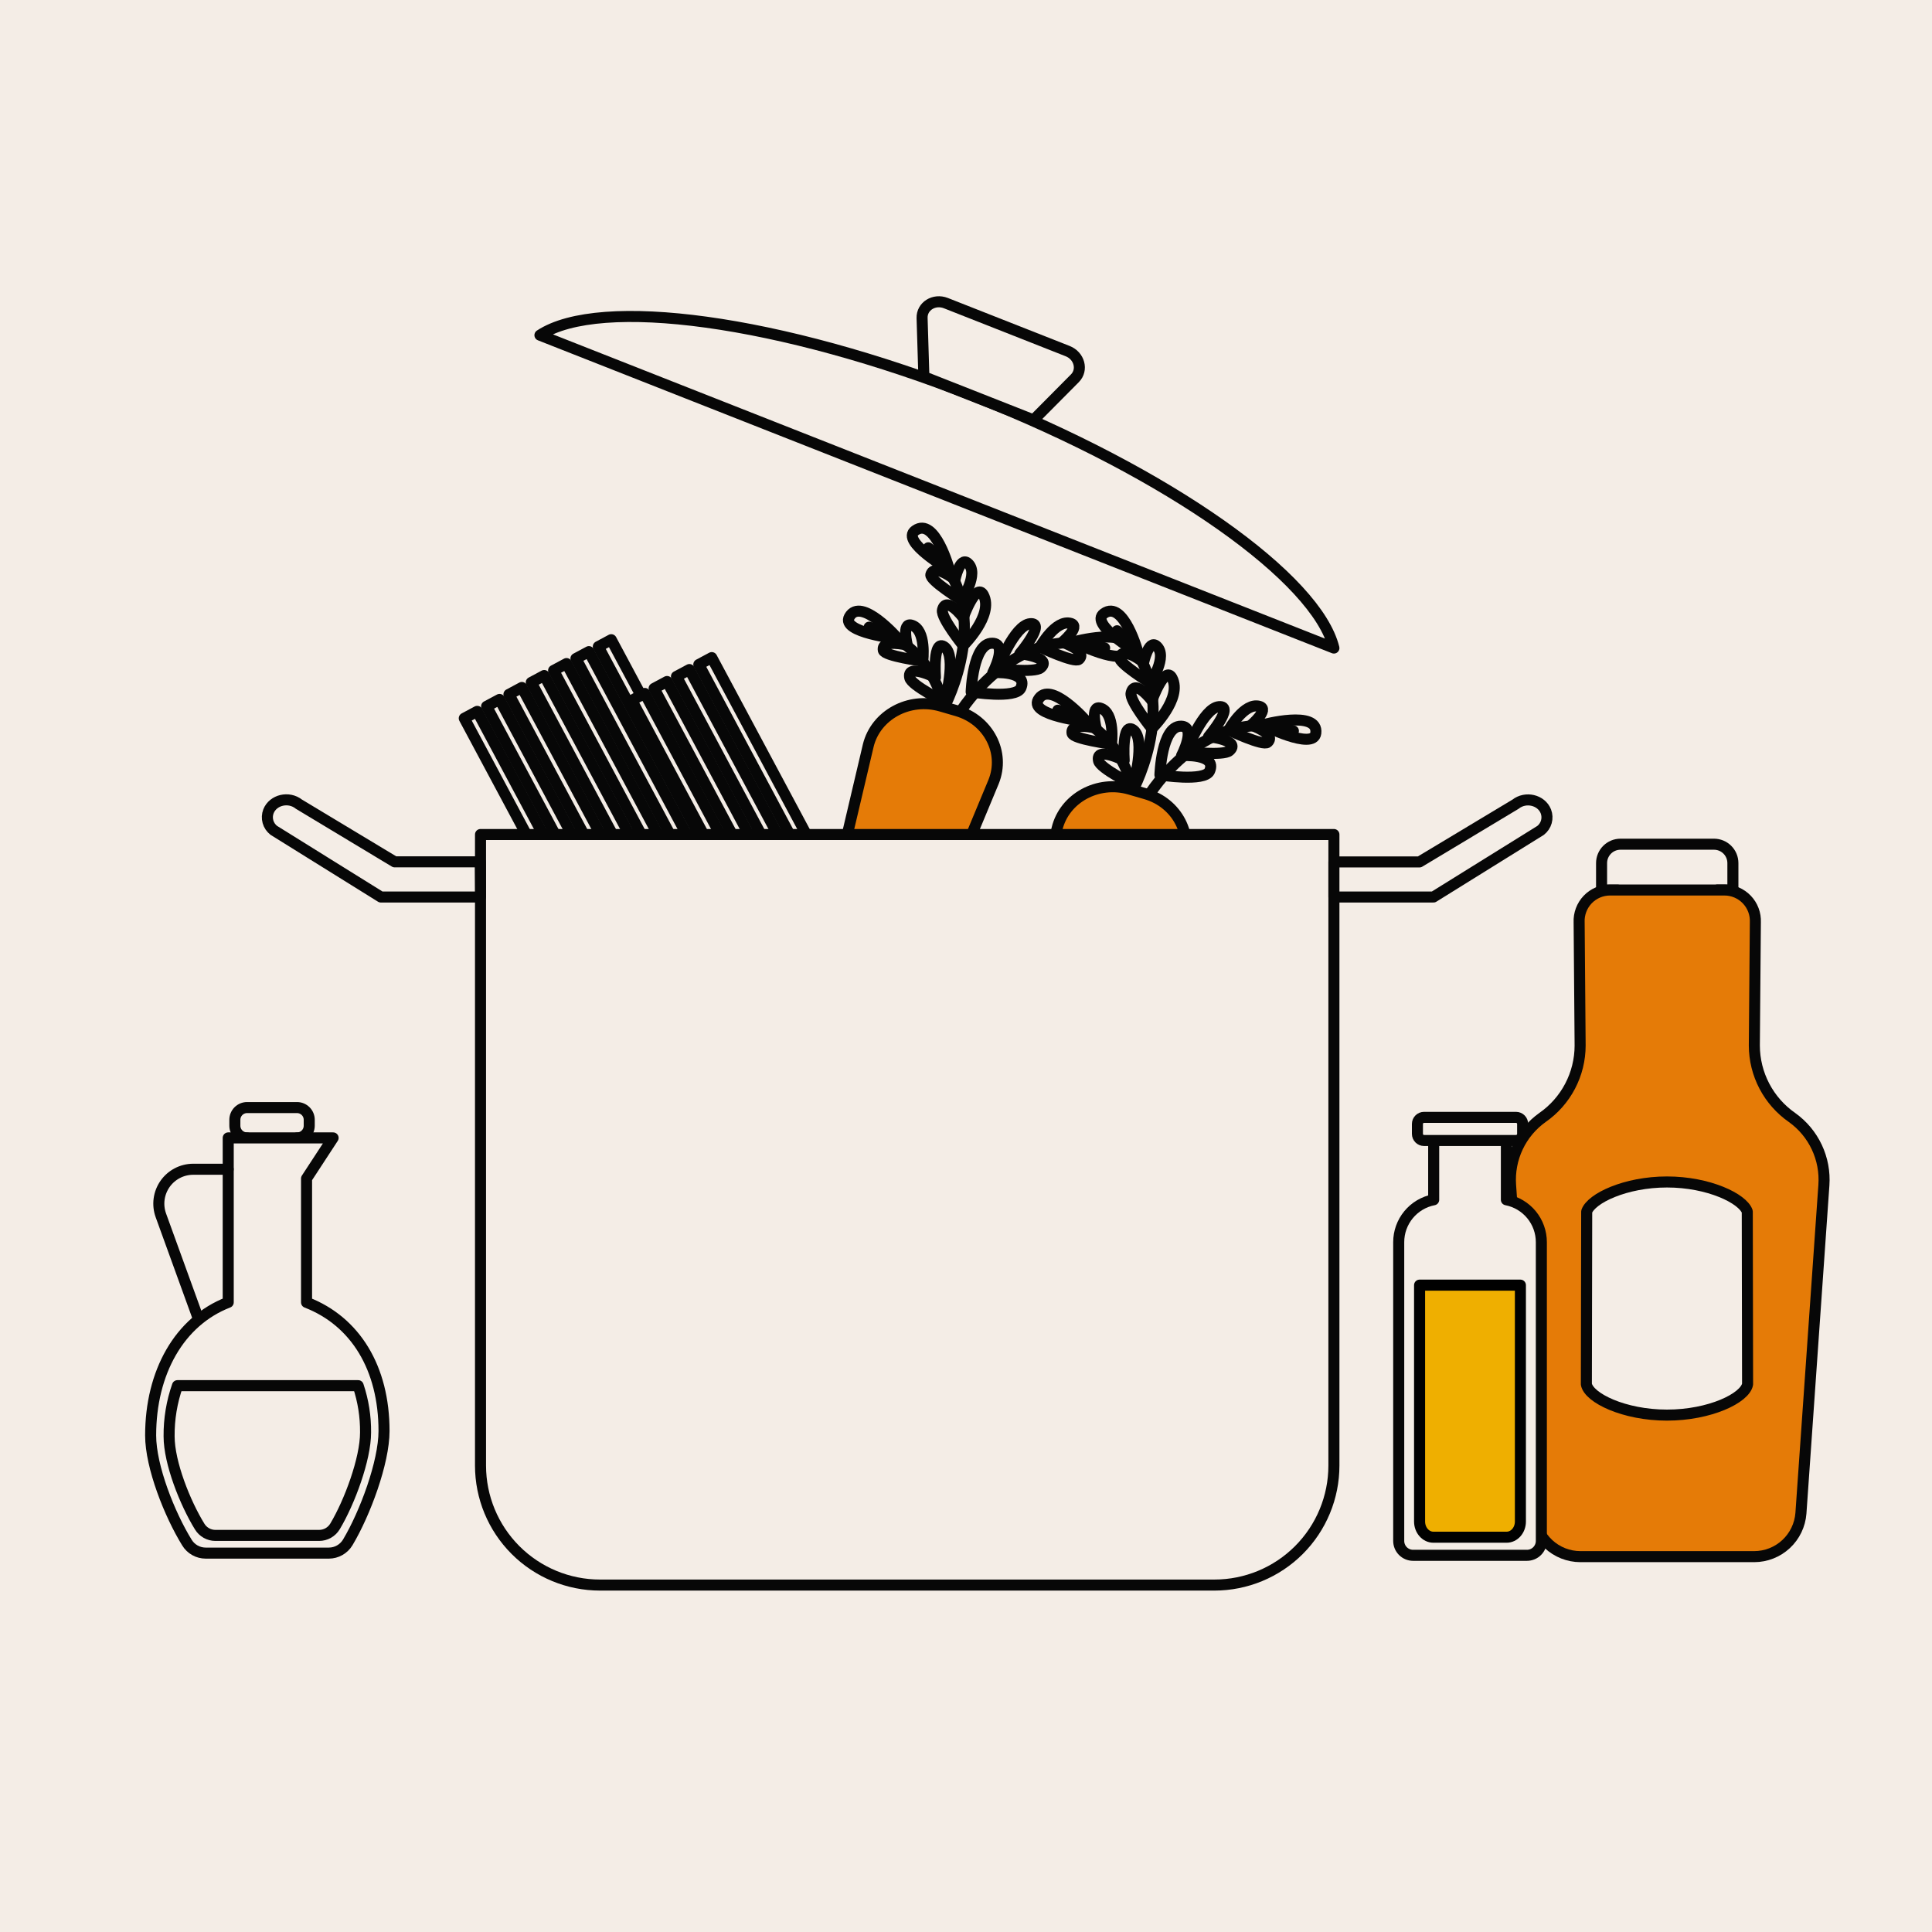<svg viewBox="0 0 700 700" fill="none" xmlns="http://www.w3.org/2000/svg">
<rect x="0" y="0" width="700" height="700" fill="#333333" stroke="none"/>
<g clip-path="url(#clip0)">
<path d="M3520.26 -1552.83H-3676.76V727.07H3520.26V-1552.83Z" fill="#F4EDE6"/>
<path d="M347.78 258.21C347.78 258.21 368.06 224.54 400.23 234.76" stroke="#070707" stroke-width="4" stroke-linecap="round" stroke-linejoin="round"/>
<path d="M359.71 243.71C359.71 243.71 372.71 242.88 369.87 249.29C368.09 253.34 351.87 250.7 351.87 250.7C351.87 250.7 352.42 232.9 359.55 233.05C365.24 233.16 359.71 243.71 359.71 243.71Z" stroke="#070707" stroke-width="4" stroke-linecap="round" stroke-linejoin="round"/>
<path d="M369.49 236.84C369.49 236.84 381.36 238.15 377.06 241.95C374.88 243.88 361.47 242.3 361.47 242.3C361.47 242.3 367.47 226.46 373.28 225.97C379.09 225.48 369.49 236.84 369.49 236.84Z" stroke="#070707" stroke-width="4" stroke-linecap="round" stroke-linejoin="round"/>
<path d="M384.89 232.67C384.89 232.67 394.15 235.83 390.94 238.89C389.38 240.37 376.83 234.45 376.83 234.45C376.83 234.45 382.5 224.23 388.01 225.88C391.65 227 384.89 232.67 384.89 232.67Z" stroke="#070707" stroke-width="4" stroke-linecap="round" stroke-linejoin="round"/>
<path d="M389 232.56C389 232.56 409.38 227.03 408.3 235.56C407.53 241.93 389 232.56 389 232.56Z" stroke="#070707" stroke-width="4" stroke-linecap="round" stroke-linejoin="round"/>
<path d="M344 274.73C344 274.73 347.5 236.12 314.9 227.24" stroke="#070707" stroke-width="4" stroke-linecap="round" stroke-linejoin="round"/>
<path d="M338.93 245.47C338.93 245.47 328.38 240.18 329.63 245.61C330.27 248.38 342.25 254.28 342.25 254.28C342.25 254.28 346.78 237.99 342.33 234.49C337.88 230.99 338.93 245.47 338.93 245.47Z" stroke="#070707" stroke-width="4" stroke-linecap="round" stroke-linejoin="round"/>
<path d="M328.75 233.76C328.75 233.76 319.24 231.39 320.05 235.63C320.44 237.69 334.32 239.56 334.32 239.56C334.32 239.56 335.79 228.1 330.26 226.5C326.61 225.44 328.75 233.76 328.75 233.76Z" stroke="#070707" stroke-width="4" stroke-linecap="round" stroke-linejoin="round"/>
<path d="M325.4 231.45C325.4 231.45 311.95 215.94 307.74 223.51C304.56 229.22 325.4 231.45 325.4 231.45Z" stroke="#070707" stroke-width="4" stroke-linecap="round" stroke-linejoin="round"/>
<path d="M342.11 256.25C342.11 256.25 361.87 219.6 336.34 198.47" stroke="#070707" stroke-width="4" stroke-linecap="round" stroke-linejoin="round"/>
<path d="M349 223.77C349 223.77 342.78 215.6 341.47 221.01C340.81 223.77 348.99 233.92 348.99 233.92C348.99 233.92 360.17 222.92 356.31 215.58C353.69 210.68 349 223.77 349 223.77Z" stroke="#070707" stroke-width="4" stroke-linecap="round" stroke-linejoin="round"/>
<path d="M346 210C346 210 338.46 204 337.27 208.19C336.7 210.19 348.43 217.47 348.43 217.47C348.43 217.47 354.93 207.71 350.64 204.04C347.78 201.56 346 210 346 210Z" stroke="#070707" stroke-width="4" stroke-linecap="round" stroke-linejoin="round"/>
<path d="M344 206.51C344 206.51 338.81 187.08 331.59 192.23C326.11 196.11 344 206.51 344 206.51Z" stroke="#070707" stroke-width="4" stroke-linecap="round" stroke-linejoin="round"/>
<path d="M276.27 465.3C274.363 464.805 272.722 463.592 271.689 461.914C270.657 460.237 270.313 458.225 270.73 456.3L314.59 270.1C317.3 259.05 329.36 252.49 340.86 255.82L346.67 257.51C358.17 260.84 364.29 272.67 359.99 283.27L286.16 460.8C285.341 462.625 283.885 464.089 282.065 464.917C280.244 465.745 278.184 465.882 276.27 465.3Z" fill="#E57B07" stroke="#070707" stroke-width="4" stroke-linecap="round" stroke-linejoin="round"/>
<path d="M416.18 288.27C416.18 288.27 436.46 254.61 468.62 264.82" stroke="#070707" stroke-width="4" stroke-linecap="round" stroke-linejoin="round"/>
<path d="M428.1 273.77C428.1 273.77 441.1 272.94 438.26 279.36C436.48 283.36 420.26 280.77 420.26 280.77C420.26 280.77 420.8 262.97 427.93 263.11C433.63 263.23 428.1 273.77 428.1 273.77Z" stroke="#070707" stroke-width="4" stroke-linecap="round" stroke-linejoin="round"/>
<path d="M437.89 266.9C437.89 266.9 449.75 268.22 445.45 272.01C443.27 273.94 429.87 272.36 429.87 272.36C429.87 272.36 435.87 256.52 441.67 256.03C447.47 255.54 437.89 266.9 437.89 266.9Z" stroke="#070707" stroke-width="4" stroke-linecap="round" stroke-linejoin="round"/>
<path d="M453.29 262.73C453.29 262.73 462.54 265.89 459.29 268.95C457.74 270.44 445.19 264.51 445.19 264.51C445.19 264.51 450.85 254.29 456.36 255.94C460.05 257 453.29 262.73 453.29 262.73Z" stroke="#070707" stroke-width="4" stroke-linecap="round" stroke-linejoin="round"/>
<path d="M457.44 262.63C457.44 262.63 477.81 257.09 476.74 265.63C475.93 272 457.44 262.63 457.44 262.63Z" stroke="#070707" stroke-width="4" stroke-linecap="round" stroke-linejoin="round"/>
<path d="M412.37 304.8C412.37 304.8 415.88 266.18 383.27 257.31" stroke="#070707" stroke-width="4" stroke-linecap="round" stroke-linejoin="round"/>
<path d="M407.32 275.54C407.32 275.54 396.77 270.24 398.03 275.68C398.67 278.44 410.65 284.34 410.65 284.34C410.65 284.34 415.17 268.05 410.73 264.56C406.29 261.07 407.32 275.54 407.32 275.54Z" stroke="#070707" stroke-width="4" stroke-linecap="round" stroke-linejoin="round"/>
<path d="M397.15 263.83C397.15 263.83 387.64 261.46 388.44 265.7C388.83 267.76 402.71 269.62 402.71 269.62C402.71 269.62 404.18 258.17 398.65 256.56C395 255.5 397.15 263.83 397.15 263.83Z" stroke="#070707" stroke-width="4" stroke-linecap="round" stroke-linejoin="round"/>
<path d="M393.8 261.51C393.8 261.51 380.34 246 376.13 253.57C373 259.28 393.8 261.51 393.8 261.51Z" stroke="#070707" stroke-width="4" stroke-linecap="round" stroke-linejoin="round"/>
<path d="M410.5 286.31C410.5 286.31 430.26 249.67 404.74 228.54" stroke="#070707" stroke-width="4" stroke-linecap="round" stroke-linejoin="round"/>
<path d="M417.35 253.83C417.35 253.83 411.13 245.66 409.82 251.08C409.15 253.83 417.34 263.99 417.34 263.99C417.34 263.99 428.51 252.99 424.65 245.64C422.09 240.74 417.35 253.83 417.35 253.83Z" stroke="#070707" stroke-width="4" stroke-linecap="round" stroke-linejoin="round"/>
<path d="M414.36 240C414.36 240 406.82 234 405.64 238.19C405.06 240.19 416.79 247.48 416.79 247.48C416.79 247.48 423.29 237.71 419 234.04C416.17 231.62 414.36 240 414.36 240Z" stroke="#070707" stroke-width="4" stroke-linecap="round" stroke-linejoin="round"/>
<path d="M412.37 236.57C412.37 236.57 407.18 217.14 399.96 222.29C394.51 226.18 412.37 236.57 412.37 236.57Z" stroke="#070707" stroke-width="4" stroke-linecap="round" stroke-linejoin="round"/>
<path d="M344.66 495.36C342.752 494.867 341.11 493.654 340.079 491.976C339.048 490.297 338.707 488.284 339.13 486.36L383 300.19C385.71 289.14 397.77 282.58 409.27 285.92L415.09 287.61C426.59 290.94 432.7 302.77 428.4 313.36L354.57 490.86C353.752 492.691 352.293 494.159 350.468 494.988C348.642 495.817 346.576 495.949 344.66 495.36V495.36Z" fill="#E57B07" stroke="#070707" stroke-width="4" stroke-linecap="round" stroke-linejoin="round"/>
<path d="M172.905 257.74L168.214 260.249L309.678 524.744L314.369 522.235L172.905 257.74Z" fill="#F4EDE6" stroke="#070707" stroke-width="4" stroke-linecap="round" stroke-linejoin="round"/>
<path d="M180.996 253.417L176.305 255.926L317.77 520.421L322.461 517.912L180.996 253.417Z" fill="#F4EDE6" stroke="#070707" stroke-width="4" stroke-linecap="round" stroke-linejoin="round"/>
<path d="M197.178 244.754L192.487 247.264L333.952 511.759L338.643 509.25L197.178 244.754Z" fill="#F4EDE6" stroke="#070707" stroke-width="4" stroke-linecap="round" stroke-linejoin="round"/>
<path d="M213.362 236.097L208.67 238.606L350.135 503.102L354.826 500.592L213.362 236.097Z" fill="#F4EDE6" stroke="#070707" stroke-width="4" stroke-linecap="round" stroke-linejoin="round"/>
<path d="M189.088 249.083L184.397 251.592L325.861 516.087L330.553 513.578L189.088 249.083Z" fill="#F4EDE6" stroke="#070707" stroke-width="4" stroke-linecap="round" stroke-linejoin="round"/>
<path d="M205.27 240.421L200.579 242.93L342.043 507.425L346.735 504.916L205.27 240.421Z" fill="#F4EDE6" stroke="#070707" stroke-width="4" stroke-linecap="round" stroke-linejoin="round"/>
<path d="M221.467 231.778L216.776 234.287L358.24 498.782L362.931 496.273L221.467 231.778Z" fill="#F4EDE6" stroke="#070707" stroke-width="4" stroke-linecap="round" stroke-linejoin="round"/>
<path d="M233.604 251.241L228.913 253.75L370.378 518.245L375.069 515.736L233.604 251.241Z" fill="#F4EDE6" stroke="#070707" stroke-width="4" stroke-linecap="round" stroke-linejoin="round"/>
<path d="M241.686 246.917L236.995 249.426L378.459 513.921L383.151 511.412L241.686 246.917Z" fill="#F4EDE6" stroke="#070707" stroke-width="4" stroke-linecap="round" stroke-linejoin="round"/>
<path d="M249.782 242.592L245.091 245.101L386.556 509.597L391.247 507.087L249.782 242.592Z" fill="#F4EDE6" stroke="#070707" stroke-width="4" stroke-linecap="round" stroke-linejoin="round"/>
<path d="M257.883 238.264L253.191 240.773L394.656 505.268L399.347 502.759L257.883 238.264Z" fill="#F4EDE6" stroke="#070707" stroke-width="4" stroke-linecap="round" stroke-linejoin="round"/>
<path d="M174.1 302.36H483.3V531C483.3 542.484 478.738 553.497 470.618 561.618C462.497 569.738 451.484 574.3 440 574.3H217.4C205.916 574.3 194.902 569.738 186.782 561.618C178.662 553.497 174.1 542.484 174.1 531V302.36Z" fill="#F4EDE6" stroke="#070707" stroke-width="4" stroke-linecap="round" stroke-linejoin="round"/>
<path d="M483.3 325H519.37L558.17 300.88C559.191 300.09 559.93 298.993 560.278 297.75C560.626 296.507 560.563 295.185 560.1 293.98V293.98C558.45 289.81 552.77 288.47 549.1 291.38L514.3 312.29H483.3V325Z" fill="#F4EDE6" stroke="#070707" stroke-width="4" stroke-linecap="round" stroke-linejoin="round"/>
<path d="M174.08 325H138L99.2 300.85C98.179 300.06 97.44 298.963 97.092 297.72C96.744 296.477 96.807 295.155 97.27 293.95V293.95C98.92 289.78 104.61 288.44 108.27 291.35L143 312.26H174L174.08 325Z" fill="#F4EDE6" stroke="#070707" stroke-width="4" stroke-linecap="round" stroke-linejoin="round"/>
<path d="M483.3 234.8L195.63 121.44C217.34 107.23 282.27 115.72 353.07 143.61C423.87 171.5 477.12 209.6 483.3 234.8Z" fill="#F4EDE6" stroke="#070707" stroke-width="4" stroke-linecap="round" stroke-linejoin="round"/>
<path d="M386.82 127.21L342.72 109.83C338.45 108.15 333.96 110.95 334.09 115.23L334.74 136.49L374.47 152.15L389.47 137.04C392.46 134 391.09 128.89 386.82 127.21Z" fill="#F4EDE6" stroke="#070707" stroke-width="4" stroke-linecap="round" stroke-linejoin="round"/>
<path d="M627.86 322.46H622.27C622.731 323.393 622.974 324.419 622.98 325.46V330.57C622.98 331.804 622.49 332.988 621.619 333.862C620.747 334.735 619.564 335.227 618.33 335.23H590.06C589.448 335.23 588.842 335.109 588.277 334.875C587.711 334.641 587.198 334.298 586.765 333.865C586.332 333.432 585.989 332.919 585.755 332.353C585.521 331.788 585.4 331.182 585.4 330.57V325.5C585.406 324.459 585.649 323.433 586.11 322.5H580.28V312.73C580.279 311.83 580.455 310.938 580.799 310.106C581.142 309.273 581.647 308.517 582.283 307.88C582.919 307.243 583.675 306.737 584.506 306.392C585.338 306.048 586.23 305.87 587.13 305.87H621C621.901 305.869 622.794 306.045 623.627 306.39C624.46 306.734 625.216 307.239 625.854 307.876C626.491 308.514 626.996 309.27 627.341 310.103C627.685 310.936 627.861 311.829 627.86 312.73V322.46Z" fill="#F4EDE6" stroke="#070707" stroke-width="4" stroke-linecap="round" stroke-linejoin="round"/>
<path d="M650.18 454.11L644.33 540.18C644.133 543.795 642.57 547.201 639.959 549.709C637.347 552.217 633.88 553.64 630.26 553.69H577.88C574.259 553.642 570.791 552.22 568.179 549.712C565.567 547.203 564.005 543.796 563.81 540.18L558 454.11H650.18Z" fill="#F4EDE6" stroke="#070707" stroke-width="4" stroke-linecap="round" stroke-linejoin="round"/>
<path d="M660.83 429.4L652.51 548.26C652.192 552.533 650.273 556.529 647.136 559.447C643.998 562.365 639.875 563.992 635.59 564H572.59C568.299 563.991 564.17 562.359 561.031 559.432C557.893 556.506 555.978 552.5 555.67 548.22L547.31 429.4C546.974 424.67 547.858 419.932 549.879 415.642C551.9 411.352 554.989 407.653 558.85 404.9C563.058 401.978 566.497 398.082 568.875 393.545C571.254 389.008 572.5 383.963 572.51 378.84L572.15 334.17C572.082 332.657 572.322 331.146 572.854 329.729C573.387 328.311 574.201 327.016 575.248 325.922C576.294 324.827 577.552 323.956 578.944 323.361C580.337 322.766 581.836 322.46 583.35 322.46H624.78C626.296 322.457 627.797 322.762 629.192 323.356C630.587 323.949 631.846 324.82 632.895 325.914C633.944 327.009 634.76 328.305 635.294 329.724C635.827 331.143 636.068 332.656 636 334.17L635.63 378.84C635.645 383.963 636.895 389.007 639.275 393.543C641.655 398.08 645.093 401.976 649.3 404.9C653.158 407.656 656.244 411.355 658.263 415.645C660.281 419.935 661.165 424.671 660.83 429.4V429.4Z" fill="#E57B07" stroke="#070707" stroke-width="4" stroke-linecap="round" stroke-linejoin="round"/>
<path d="M633.18 501.53C632.29 506.53 619.55 512.72 603.98 512.72C588.41 512.72 575.67 506.48 574.77 501.53L574.89 438.96C576.49 434.22 588.89 428.25 603.98 428.25C619.07 428.25 631.47 434.25 633.07 438.96L633.18 501.53Z" fill="#F4EDE6" stroke="#070707" stroke-width="4" stroke-linecap="round" stroke-linejoin="round"/>
<path d="M85.09 405.72V407.86C85.09 409.036 85.556 410.164 86.387 410.996C87.217 411.828 88.344 412.297 89.52 412.3V412.3V419C89.523 420.221 90.01 421.391 90.874 422.253C91.738 423.116 92.909 423.6 94.13 423.6H103C103.605 423.601 104.204 423.483 104.763 423.253C105.323 423.022 105.831 422.684 106.259 422.256C106.687 421.829 107.027 421.321 107.259 420.763C107.491 420.204 107.61 419.605 107.61 419V412.3C108.193 412.3 108.769 412.185 109.308 411.962C109.846 411.739 110.335 411.411 110.746 410.999C111.157 410.587 111.484 410.097 111.706 409.558C111.928 409.02 112.041 408.443 112.04 407.86V405.72C112.04 404.545 111.573 403.418 110.742 402.588C109.912 401.757 108.785 401.29 107.61 401.29H89.52C88.346 401.293 87.221 401.76 86.39 402.59C85.56 403.421 85.093 404.546 85.09 405.72Z" fill="#F4EDE6" stroke="#070707" stroke-width="4" stroke-linecap="round" stroke-linejoin="round"/>
<path d="M54.58 520.08C54.58 531.45 61.46 548.76 67.75 558.94C68.46 560.095 69.454 561.048 70.638 561.71C71.821 562.372 73.154 562.719 74.51 562.72H119.17C120.543 562.715 121.892 562.356 123.087 561.678C124.281 561 125.281 560.026 125.99 558.85C132.26 548.37 139.14 529.85 139.14 518.48C139.14 495.68 128.78 478.74 111.07 471.88V427L120.69 412.28H82.69V471.86C64.94 478.74 54.58 497.29 54.58 520.08Z" fill="#F4EDE6" stroke="#070707" stroke-width="4" stroke-linecap="round" stroke-linejoin="round"/>
<path d="M82.66 423.64H70C67.998 423.642 66.025 424.126 64.25 425.052C62.474 425.977 60.948 427.316 59.799 428.956C58.651 430.596 57.914 432.489 57.651 434.474C57.388 436.459 57.608 438.478 58.29 440.36L71.94 478" stroke="#070707" stroke-width="4" stroke-linecap="round" stroke-linejoin="round"/>
<path d="M61.27 520.42C61.27 529.99 67.07 544.56 72.36 553.13C72.958 554.102 73.795 554.904 74.791 555.461C75.787 556.018 76.909 556.31 78.05 556.31H115.64C116.797 556.307 117.933 556.006 118.939 555.435C119.944 554.863 120.785 554.042 121.38 553.05C126.66 544.23 132.45 528.63 132.45 519.05C132.513 513.273 131.607 507.527 129.77 502.05H64.3C62.236 507.952 61.21 514.168 61.27 520.42V520.42Z" fill="#F4EDE6" stroke="#070707" stroke-width="4" stroke-linecap="round" stroke-linejoin="round"/>
<path d="M558.46 450.07V558.3C558.46 558.986 558.325 559.666 558.062 560.3C557.799 560.934 557.413 561.51 556.927 561.995C556.442 562.479 555.865 562.864 555.231 563.126C554.596 563.387 553.916 563.521 553.23 563.52H512C511.314 563.521 510.635 563.387 510.001 563.125C509.367 562.863 508.791 562.479 508.306 561.994C507.821 561.509 507.436 560.933 507.175 560.299C506.913 559.665 506.779 558.986 506.78 558.3V450.07C506.775 446.434 508.037 442.911 510.349 440.105C512.662 437.3 515.88 435.389 519.45 434.7V408.88H545.79V434.7C549.359 435.39 552.576 437.302 554.888 440.107C557.2 442.912 558.463 446.435 558.46 450.07V450.07Z" fill="#F4EDE6" stroke="#070707" stroke-width="4" stroke-linecap="round" stroke-linejoin="round"/>
<path d="M550.87 465.63V551.28C550.87 554.42 548.64 556.96 545.87 556.96H519.34C516.59 556.96 514.34 554.42 514.34 551.28V465.63H550.87Z" fill="#EFAF00" stroke="black" stroke-width="4" stroke-linecap="round" stroke-linejoin="round"/>
<path d="M549.28 404.84H515.96C514.634 404.84 513.56 405.914 513.56 407.24V410.82C513.56 412.145 514.634 413.22 515.96 413.22H549.28C550.605 413.22 551.68 412.145 551.68 410.82V407.24C551.68 405.914 550.605 404.84 549.28 404.84Z" fill="#F4EDE6" stroke="#070707" stroke-width="4" stroke-linecap="round" stroke-linejoin="round"/>
</g>
<defs>
<clipPath id="clip0">
<rect width="700" height="700" fill="white"/>
</clipPath>
</defs>
</svg>
